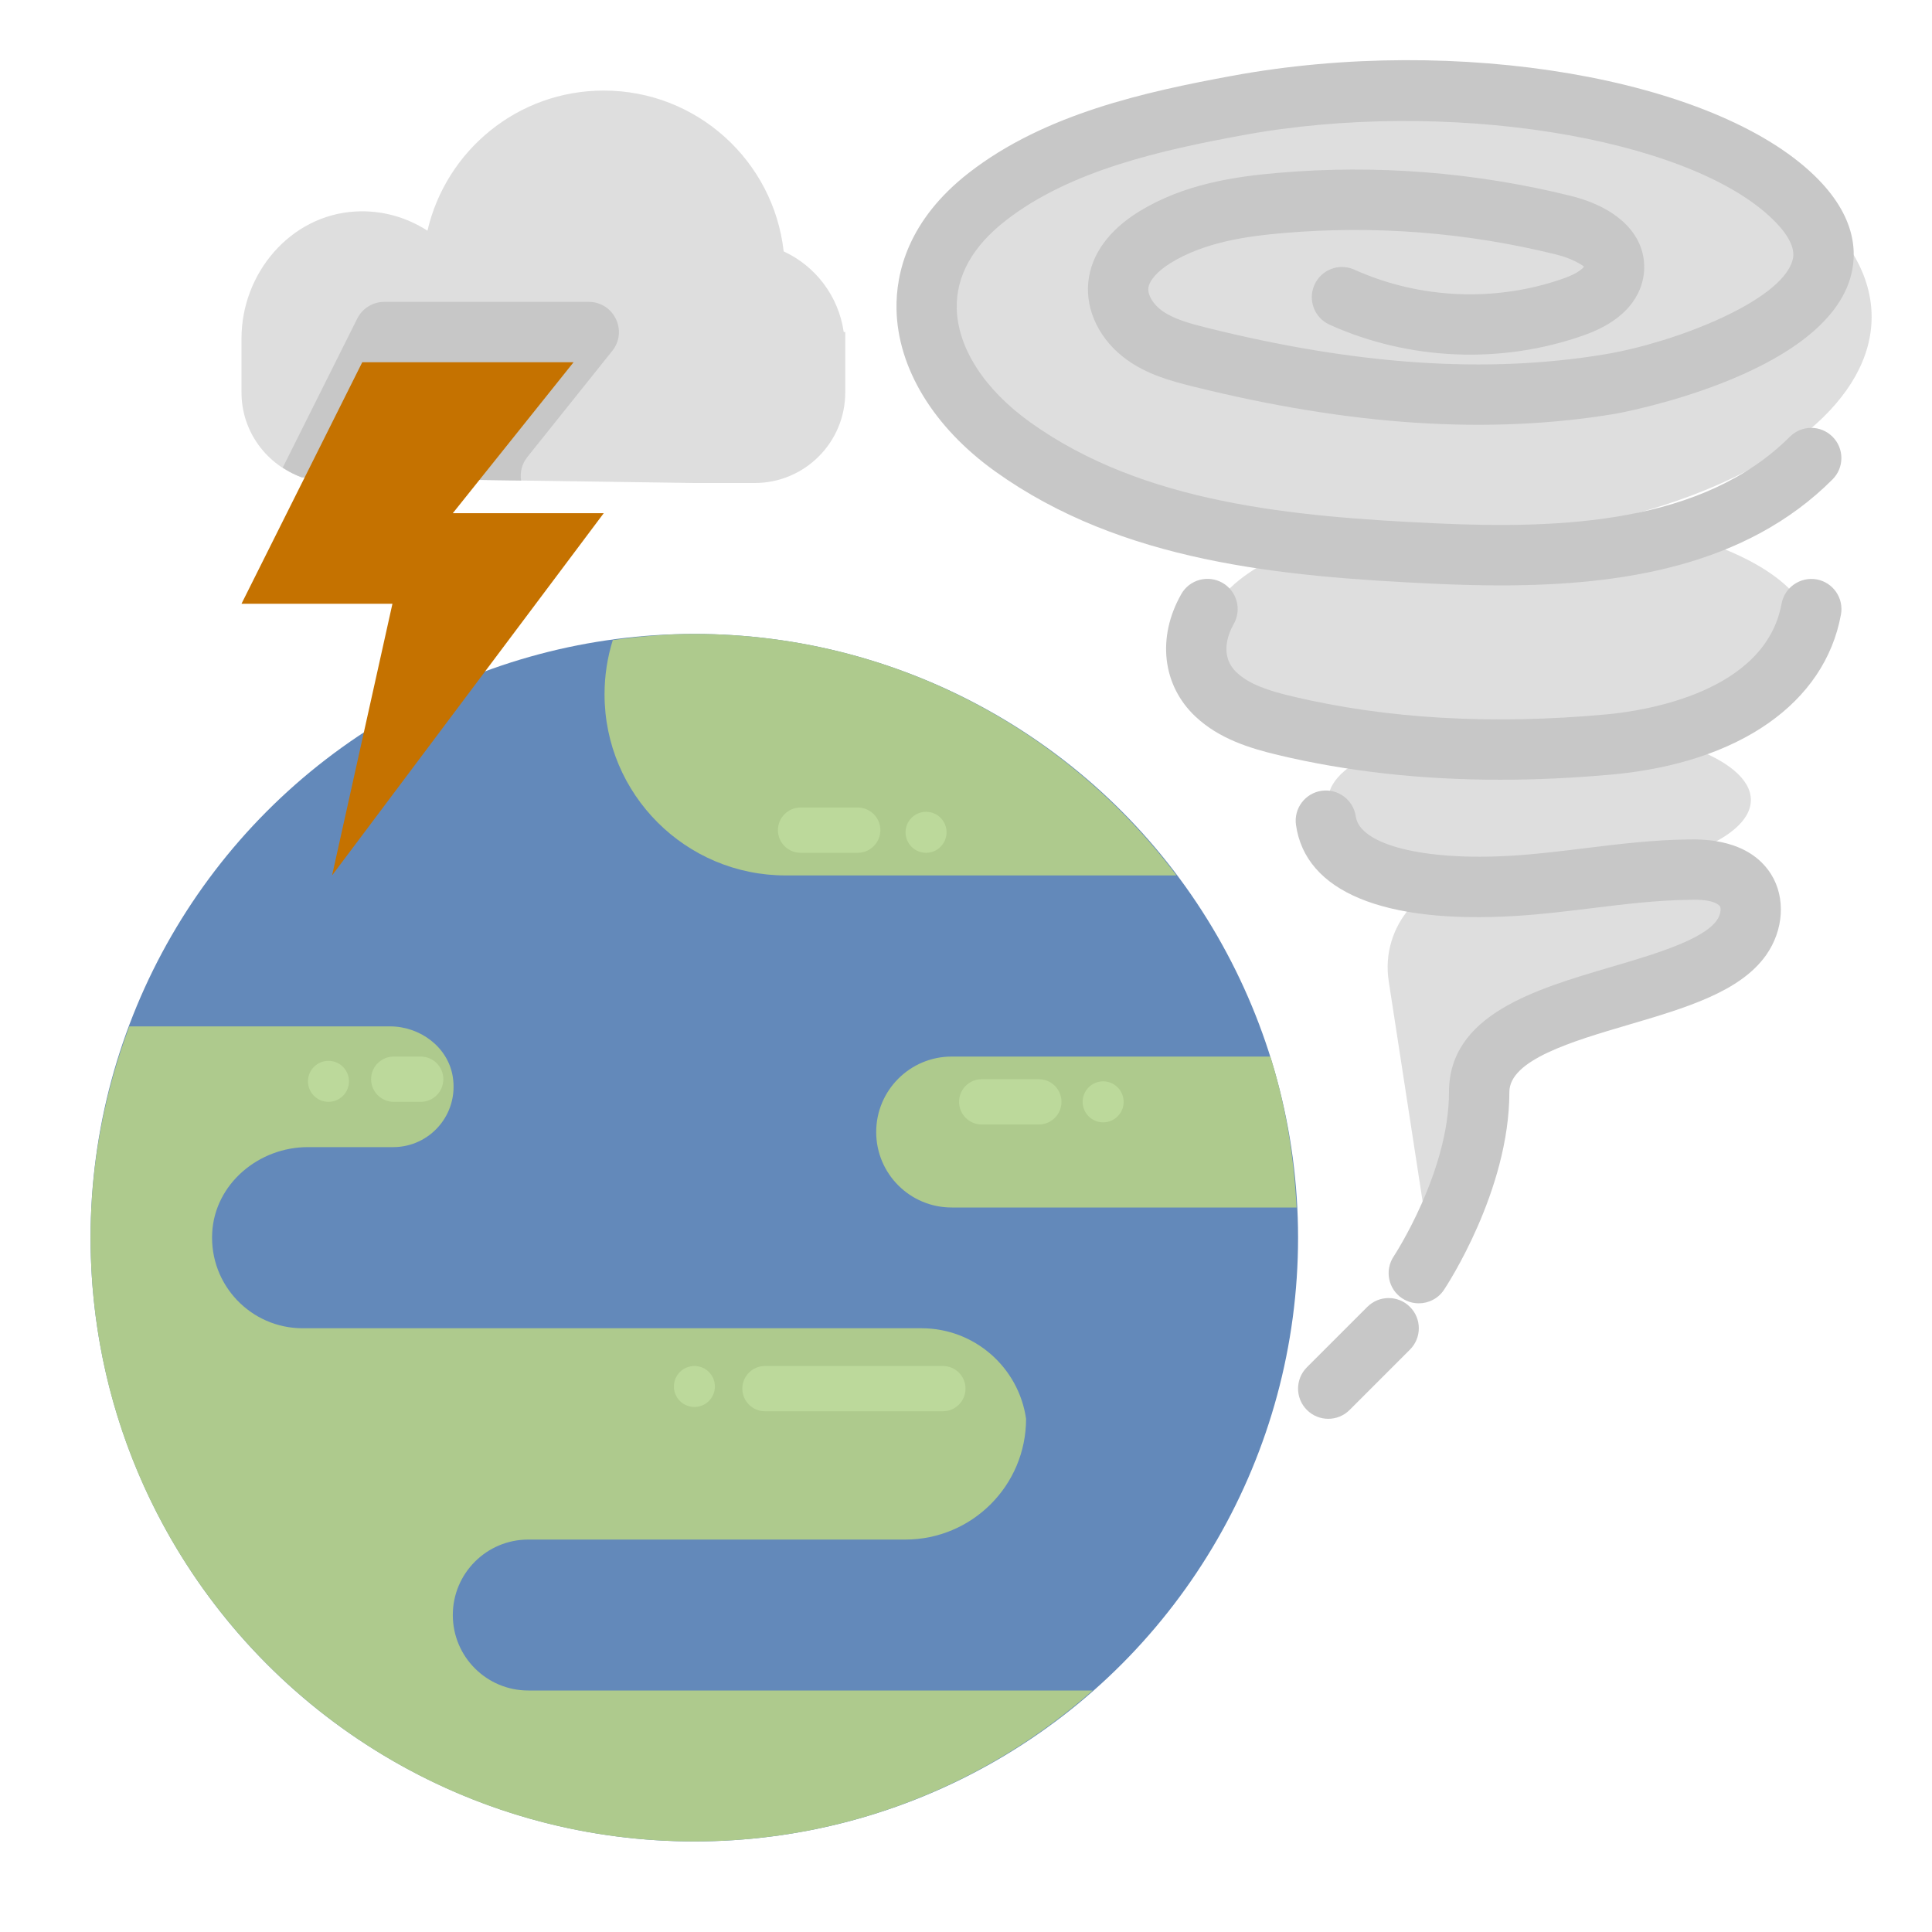 <svg id="Layer_1_1_" enable-background="new 0 0 64 64" height="512" viewBox="0 0 64 64" width="512" xmlns="http://www.w3.org/2000/svg"><circle cx="23" cy="41" fill="#6389ba" r="20"/><path d="m29.025 37.5c0 1.381 1.119 2.5 2.5 2.5h11.425c-.086-1.732-.369-3.411-.868-5h-10.557c-1.38 0-2.5 1.119-2.5 2.5z" fill="#aeca8d"/><path d="m18 56h-.5c-1.381 0-2.5-1.119-2.5-2.5s1.119-2.5 2.5-2.5h.5 11.99c2.209 0 4-1.791 4-4-.243-1.696-1.701-3-3.465-3h-20.5c-1.71 0-3.086-1.431-2.996-3.161.085-1.623 1.542-2.839 3.166-2.839h2.83c1.215 0 2.176-1.083 1.973-2.336-.16-.983-1.084-1.664-2.08-1.664h-8.634c-.816 2.182-1.284 4.533-1.284 7 0 11.046 8.954 20 20 20 5.064 0 9.675-1.897 13.198-5z" fill="#aeca8d"/><path d="m27.95 11c-.172-1.191-.934-2.185-1.99-2.672-.334-2.997-2.874-5.328-5.96-5.328-2.846 0-5.224 1.983-5.84 4.642-.686-.442-1.51-.688-2.399-.635-2.15.128-3.761 2.051-3.761 4.205v1.788c0 1.304.838 2.401 2 2.814l13 .186h2c1.657 0 3-1.343 3-3v-2z" fill="#dedede"/><path d="m19.501 10h-6.772c-.379 0-.725.214-.894.553l-2.469 4.938c.198.129.407.242.634.323l7.264.104c-.042-.26.015-.539.205-.778l2.812-3.515c.525-.655.059-1.625-.78-1.625z" fill="#c7c7c7"/><ellipse cx="50" cy="21" fill="#dedede" rx="10" ry="4"/><ellipse cx="51" cy="26.5" fill="#dedede" rx="7" ry="2.5"/><path d="m56.067 29.14-7.059-.093c-1.854-.024-3.287 1.623-3.005 3.456l1.462 9.497 1.1-3.849c.563-1.972 2.064-3.539 4.009-4.188l4.224-1.408c.921-.307 1.418-1.302 1.111-2.223-.259-.779-1.024-1.274-1.842-1.192z" fill="#dedede"/><ellipse cx="46.5" cy="10.5" fill="#dedede" rx="15.5" ry="7.5"/><path d="m38.973 29c-3.649-4.85-9.436-8-15.973-8-.918 0-1.815.083-2.7.203-.178.567-.274 1.171-.274 1.797 0 3.314 2.686 6 6 6z" fill="#aeca8d"/><path d="m16.051 22.266 3.949-5.266h-5l4-5h-7l-4 8h5l-.95 4.275-1.05 4.725z" fill="#c57200"/><g fill="#bcd99b"><path d="m34.412 37.25h-1.892c-.414 0-.75-.336-.75-.75 0-.414.336-.75.75-.75h1.893c.414 0 .75.336.75.75-.001.414-.336.75-.751.75z"/><path d="m31.234 46.75h-5.893c-.414 0-.75-.336-.75-.75 0-.414.336-.75.75-.75h5.893c.414 0 .75.336.75.75 0 .414-.336.75-.75.75z"/><path d="m13.936 36.5h-.893c-.414 0-.75-.336-.75-.75 0-.414.336-.75.75-.75h.893c.414 0 .75.336.75.75 0 .414-.335.75-.75.75z"/><path d="m28.412 28.25h-1.892c-.414 0-.75-.336-.75-.75 0-.414.336-.75.75-.75h1.893c.414 0 .75.336.75.75-.001.414-.336.75-.751.75z"/><circle cx="36.543" cy="36.5" r=".679"/><circle cx="30.677" cy="27.571" r=".679"/><circle cx="23.003" cy="45.929" r=".679"/><circle cx="10.881" cy="35.821" r=".679"/></g><path d="m49.712 19.392c-.755 0-1.505-.022-2.24-.057-5.04-.235-10.312-.715-14.505-3.719-2.04-1.461-3.231-3.419-3.269-5.371-.023-1.195.375-2.951 2.404-4.526 2.499-1.94 5.81-2.673 8.717-3.208 7.461-1.374 15.927.073 19.274 3.293 1.437 1.382 1.439 2.636 1.189 3.444-1.005 3.244-7.703 4.448-7.771 4.459-4.184.696-8.767.399-14.016-.91-.757-.189-1.491-.398-2.157-.873-.892-.635-1.384-1.623-1.287-2.579.092-.908.674-1.717 1.684-2.339 1.474-.907 3.156-1.156 4.607-1.28 3.248-.279 6.505-.023 9.674.758 1.61.397 2.524 1.332 2.446 2.5-.037.542-.344 1.535-1.98 2.117-2.726.97-5.8.845-8.438-.345-.503-.227-.728-.819-.5-1.323.226-.502.815-.728 1.322-.5 2.172.979 4.702 1.082 6.946.285.467-.167.637-.34.659-.388-.039-.027-.332-.255-.934-.403-2.956-.728-5.988-.968-9.025-.707-1.217.104-2.612.303-3.729.99-.439.271-.717.584-.742.838-.023.232.164.54.457.748.382.272.896.415 1.481.561 4.978 1.242 9.299 1.529 13.201.877 2.306-.385 5.775-1.742 6.189-3.078.046-.147.185-.594-.665-1.411-2.835-2.728-10.859-3.993-17.526-2.768-2.675.492-5.708 1.157-7.852 2.821-1.104.856-1.652 1.834-1.632 2.908.025 1.314.912 2.693 2.434 3.783 3.75 2.686 8.692 3.126 13.434 3.347 4.185.194 8.854.004 11.729-2.869.391-.391 1.023-.391 1.414 0 .391.39.391 1.023 0 1.414-2.877 2.881-7.004 3.511-10.993 3.511z" fill="#c7c7c7"/><path d="m49.698 25.83c-2.611 0-5.075-.273-7.359-.819-.965-.23-1.964-.545-2.741-1.277-1.096-1.032-1.279-2.623-.467-4.053.271-.48.882-.648 1.363-.375.48.273.648.883.375 1.364-.168.297-.496 1.048.1 1.609.412.388 1.031.596 1.835.788 3.127.746 6.633.947 10.423.597 1.222-.113 5.249-.711 5.79-3.667.1-.543.624-.898 1.163-.804.544.1.903.621.804 1.164-.535 2.93-3.367 4.911-7.573 5.299-1.267.115-2.506.174-3.713.174z" fill="#c7c7c7"/><path d="m47 43.174c-.19 0-.383-.054-.554-.167-.459-.305-.584-.926-.279-1.386.019-.028 1.833-2.795 1.833-5.446 0-2.563 2.852-3.402 5.367-4.142 1.428-.42 3.045-.896 3.505-1.548.127-.18.147-.392.105-.459-.015-.023-.169-.254-1.021-.218-1.059.012-2.107.14-3.218.276-.831.102-1.69.208-2.556.259-4.36.263-6.938-.809-7.251-3.016-.077-.547.303-1.053.85-1.131.545-.078 1.053.303 1.131.85.133.939 2.248 1.476 5.151 1.301.803-.048 1.594-.145 2.432-.248 1.116-.137 2.27-.278 3.439-.291.487-.007 1.999-.022 2.738 1.156.483.772.417 1.847-.166 2.673-.861 1.221-2.666 1.752-4.575 2.314-1.842.543-3.931 1.157-3.931 2.224 0 3.265-2.079 6.422-2.168 6.555-.192.289-.51.444-.832.444z" fill="#c7c7c7"/><path d="m44 47c-.256 0-.512-.098-.707-.293-.391-.391-.391-1.023 0-1.414l2-2c.391-.391 1.023-.391 1.414 0s.391 1.023 0 1.414l-2 2c-.195.195-.451.293-.707.293z" fill="#c7c7c7"/></svg>